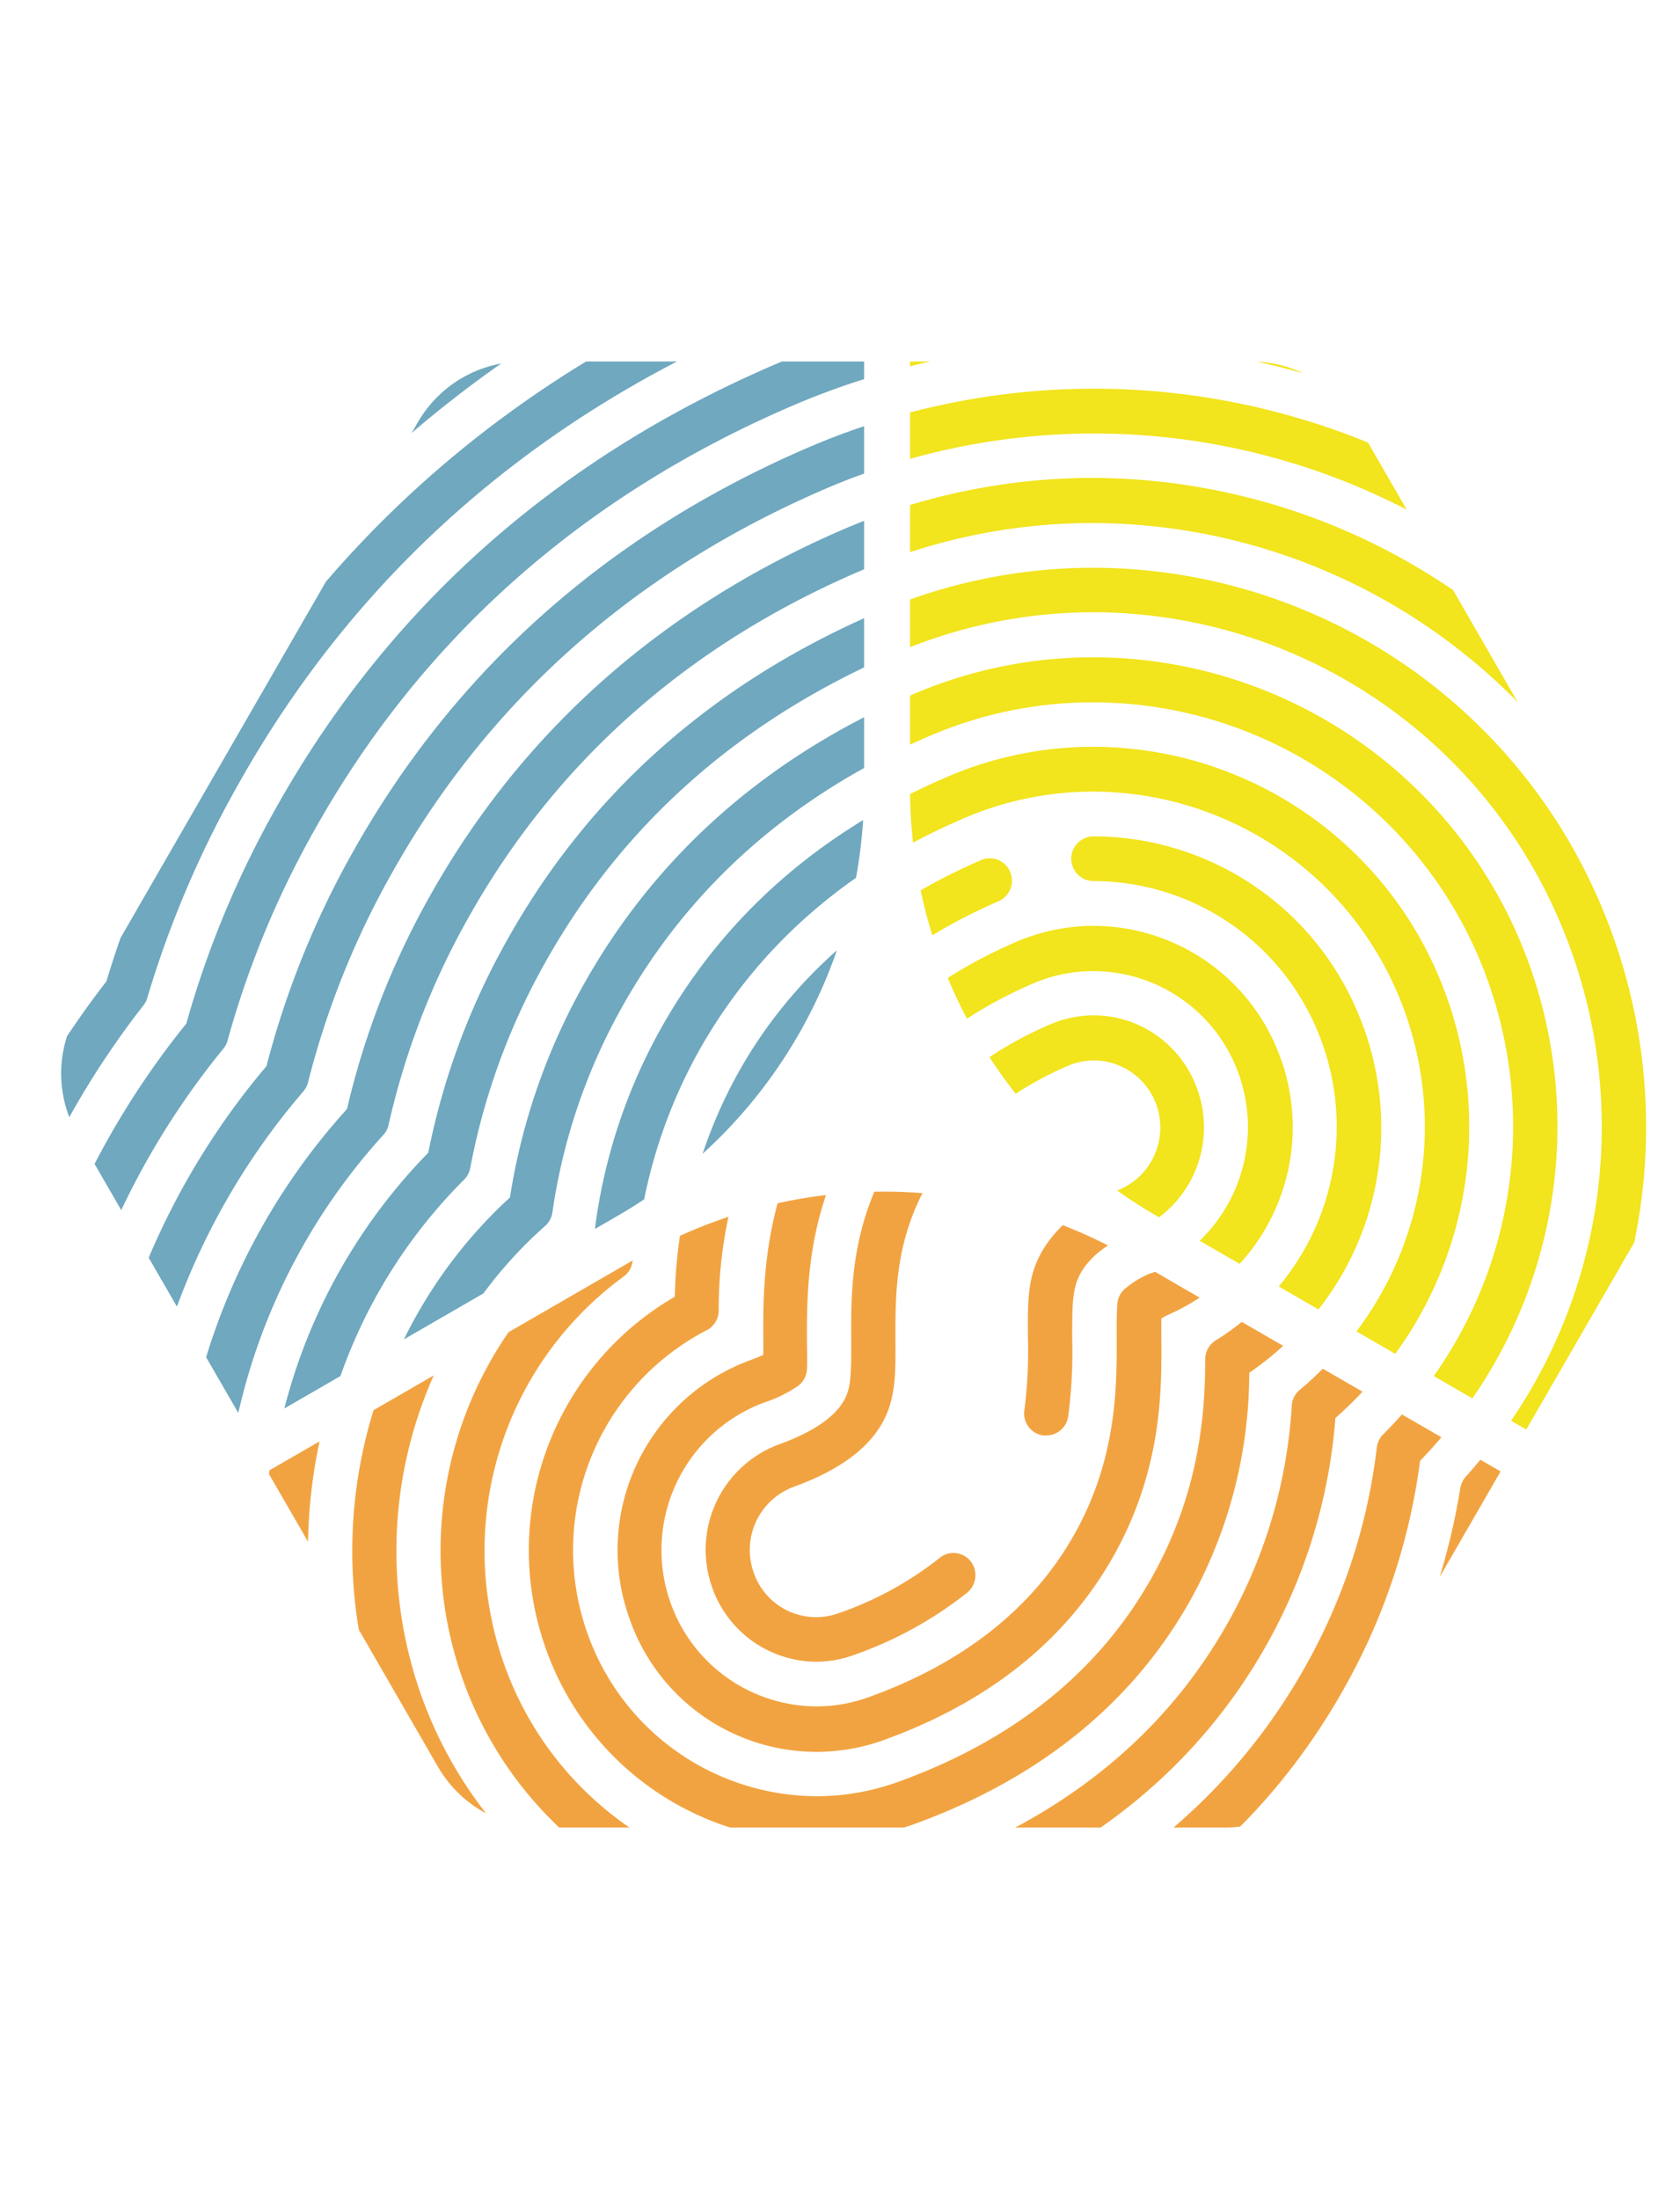 <svg id="Layer_1" data-name="Layer 1" xmlns="http://www.w3.org/2000/svg" xmlns:xlink="http://www.w3.org/1999/xlink" viewBox="0 0 202.18 264.54"><defs><style>.cls-1{fill:none;}.cls-2{clip-path:url(#clip-path);}.cls-3{fill:#f2a341;}.cls-4{clip-path:url(#clip-path-2);}.cls-5{fill:#6fa8bf;}.cls-6{clip-path:url(#clip-path-3);}.cls-7{fill:#f2e41d;}</style><clipPath id="clip-path" transform="translate(-12.1 23.49)"><path class="cls-1" d="M44.29,153.52l20.52,35.54a14.61,14.61,0,0,0,12.64,7.3h82.08a14.6,14.6,0,0,0,12.64-7.3l20.52-35.54L148.15,127.8a59.35,59.35,0,0,0-59.32,0Z"/></clipPath><clipPath id="clip-path-2" transform="translate(-12.1 23.49)"><path class="cls-1" d="M41.93,148.48,21.41,112.94a14.62,14.62,0,0,1,0-14.59l41-71.09A14.62,14.62,0,0,1,75.09,20h41V71.39a59.31,59.31,0,0,1-29.66,51.38Z"/></clipPath><clipPath id="clip-path-3" transform="translate(-12.1 23.49)"><path class="cls-1" d="M195.78,148.48l20.52-35.54a14.57,14.57,0,0,0,0-14.59l-41-71.09A14.62,14.62,0,0,0,162.62,20h-41V71.39a59.34,59.34,0,0,0,29.66,51.38Z"/></clipPath></defs><g class="cls-2"><path class="cls-3" d="M178.59,217.14a96.89,96.89,0,0,1-13.16,10.51l-.13.1a2.69,2.69,0,0,0-.82,3.64,2.64,2.64,0,0,0,2.28,1.29,2.58,2.58,0,0,0,1.38-.39l.25-.16a101.62,101.62,0,0,0,13.85-11.08,2.71,2.71,0,0,0,.11-3.8A2.64,2.64,0,0,0,178.59,217.14Z" transform="translate(-12.1 23.49)"/><path class="cls-3" d="M165.29,227.76h0l.06-.05Z" transform="translate(-12.1 23.49)"/><path class="cls-3" d="M207.69,173.54a2.65,2.65,0,0,0-3.33,1.78,97.12,97.12,0,0,1-19.54,35.28,2.72,2.72,0,0,0,.24,3.8,2.65,2.65,0,0,0,3.76-.24A102.62,102.62,0,0,0,203,193.09a104.25,104.25,0,0,0,6.48-16.18A2.7,2.7,0,0,0,207.69,173.54Z" transform="translate(-12.1 23.49)"/><path class="cls-3" d="M89.06-13.73a2.6,2.6,0,0,0,1-.22c3.45-1.49,7-2.85,10.59-4.05a2.7,2.7,0,0,0,1.69-3.4A2.65,2.65,0,0,0,99-23.11c-3.72,1.24-7.43,2.66-11,4.21a2.71,2.71,0,0,0-1.4,3.54A2.67,2.67,0,0,0,89.06-13.73Z" transform="translate(-12.1 23.49)"/><path class="cls-3" d="M27.78,31.23a2.65,2.65,0,0,0,2-.95,158.22,158.22,0,0,1,47.24-38,2.72,2.72,0,0,0,1.12-3.64,2.66,2.66,0,0,0-3.6-1.13A163.52,163.52,0,0,0,25.75,26.8a2.71,2.71,0,0,0,.31,3.79A2.63,2.63,0,0,0,27.78,31.23Z" transform="translate(-12.1 23.49)"/><path class="cls-3" d="M108.48-9.29a2.62,2.62,0,0,0,.73-.1,122.77,122.77,0,0,1,33.4-4.78,2.68,2.68,0,0,0,2.65-2.71,2.68,2.68,0,0,0-2.66-2.68h0a128.14,128.14,0,0,0-34.83,5,2.69,2.69,0,0,0-1.83,3.32A2.67,2.67,0,0,0,108.48-9.29Z" transform="translate(-12.1 23.49)"/><path class="cls-3" d="M92.19-9a158.89,158.89,0,0,0-47.5,31.2,2.7,2.7,0,0,0-.1,3.8,2.64,2.64,0,0,0,3.76.1A153.76,153.76,0,0,1,94.28-4a2.7,2.7,0,0,0,1.4-3.53A2.65,2.65,0,0,0,92.19-9Z" transform="translate(-12.1 23.49)"/><path class="cls-3" d="M14.24,69.51a2.61,2.61,0,0,0,1.17.28,2.67,2.67,0,0,0,2.39-1.51c1.13-2.34,2.41-4.79,3.81-7.3A150.69,150.69,0,0,1,36.73,38.69a2.71,2.71,0,0,0-.35-3.79,2.63,2.63,0,0,0-3.74.35A156.09,156.09,0,0,0,17,58.34c-1.45,2.6-2.78,5.15-3.95,7.57A2.7,2.7,0,0,0,14.24,69.51Z" transform="translate(-12.1 23.49)"/><path class="cls-3" d="M17,96a32.38,32.38,0,0,0,4.06-7.87,134.19,134.19,0,0,1,9.79-21.84C46.09,39,68.83,18.64,98.46,5.86a113.41,113.41,0,0,1,71-6.23,2.65,2.65,0,0,0,3.19-2,2.68,2.68,0,0,0-2-3.23A118.5,118.5,0,0,0,96.37.91C65.64,14.17,42,35.27,26.24,63.63A139,139,0,0,0,16.06,86.34a26.52,26.52,0,0,1-3.39,6.54s-1.58,2.6.48,3.93S17,96,17,96Z" transform="translate(-12.1 23.49)"/><path class="cls-3" d="M13.66,117.94a2.54,2.54,0,0,0,1.16.28,2.66,2.66,0,0,0,2.4-1.52,103.33,103.33,0,0,1,11.8-19,2.84,2.84,0,0,0,.46-.9A123.37,123.37,0,0,1,40.15,71.56c14-25.19,35.06-44,62.48-55.79A103,103,0,0,1,188,17.52a2.64,2.64,0,0,0,3.54-1.27,2.7,2.7,0,0,0-1.26-3.59,108.16,108.16,0,0,0-89.71-1.85C72,23.13,50.14,42.67,35.51,68.92a128.93,128.93,0,0,0-11,25.89,109.08,109.08,0,0,0-12.1,19.53A2.71,2.71,0,0,0,13.66,117.94Z" transform="translate(-12.1 23.49)"/><path class="cls-3" d="M39.13,101.88a111.91,111.91,0,0,1,10.29-25c12.87-23.08,32.17-40.3,57.39-51.17a91.6,91.6,0,0,1,36.53-7.55,92.94,92.94,0,0,1,57,19.63,2.63,2.63,0,0,0,3.73-.49,2.7,2.7,0,0,0-.48-3.77,98.17,98.17,0,0,0-60.21-20.76,97,97,0,0,0-38.62,8C78.4,32.07,58.24,50.07,44.79,74.2A117.09,117.09,0,0,0,34.15,99.88,99.91,99.91,0,0,0,12.39,153,2.68,2.68,0,0,0,14.77,156H15a2.68,2.68,0,0,0,2.65-2.42,94.48,94.48,0,0,1,20.92-50.7A2.62,2.62,0,0,0,39.13,101.88Z" transform="translate(-12.1 23.49)"/><path class="cls-3" d="M32.63,191a84.32,84.32,0,0,1,15.6-82.94,2.63,2.63,0,0,0,.57-1.1,102.13,102.13,0,0,1,9.89-24.81C70.39,61.17,88,45.51,111,35.58a81.89,81.89,0,0,1,96.18,23.85,2.65,2.65,0,0,0,3.75.38,2.72,2.72,0,0,0,.37-3.79A87.14,87.14,0,0,0,108.89,30.63C84.79,41,66.34,57.47,54.06,79.49A107.65,107.65,0,0,0,43.8,105a89.75,89.75,0,0,0-16.18,87.8A88.13,88.13,0,0,0,44.2,221.38a2.63,2.63,0,0,0,3.75.25,2.7,2.7,0,0,0,.25-3.79A83.13,83.13,0,0,1,32.63,191Z" transform="translate(-12.1 23.49)"/><path class="cls-3" d="M192.41,190.11a96.86,96.86,0,0,0,6.91-15.18,2.7,2.7,0,0,0-1.61-3.45,2.65,2.65,0,0,0-3.4,1.63,92.1,92.1,0,0,1-6.53,14.35c-11.49,20.57-29.43,35.37-53.3,44a71.16,71.16,0,0,1-24.14,4.21,72,72,0,0,1-67.68-48.27A74.13,74.13,0,0,1,57.88,113.3a2.65,2.65,0,0,0,.64-1.23A92,92,0,0,1,68,87.42c10.51-18.85,26.38-33,47.18-41.93a71,71,0,0,1,28.19-5.83,71.94,71.94,0,0,1,65.48,42.75,2.65,2.65,0,0,0,3.52,1.34,2.7,2.7,0,0,0,1.33-3.56,77.26,77.26,0,0,0-70.33-45.91,76.08,76.08,0,0,0-30.27,6.26C91.16,50,74.43,64.87,63.33,84.78a97.07,97.07,0,0,0-9.83,25.38,78.58,78.58,0,0,0-15.86,79,77.4,77.4,0,0,0,72.7,51.86,76.3,76.3,0,0,0,25.92-4.53C161.38,227.45,180.27,211.84,192.41,190.11Z" transform="translate(-12.1 23.49)"/><path class="cls-3" d="M212.33,140.82a2.65,2.65,0,0,0-3.52,1.36,72.52,72.52,0,0,1-10.44,16.9,2.72,2.72,0,0,0,.34,3.8,2.65,2.65,0,0,0,3.75-.35,78,78,0,0,0,11.21-18.16A2.7,2.7,0,0,0,212.33,140.82Z" transform="translate(-12.1 23.49)"/><path class="cls-3" d="M143.34,45.05a65.44,65.44,0,0,0-26.09,5.39c-19.7,8.5-34.72,21.83-44.64,39.63a86.27,86.27,0,0,0-9.35,25.35,68.15,68.15,0,0,0-15.59,70.15,66.71,66.71,0,0,0,62.67,44.71,65.61,65.61,0,0,0,22.35-3.91c22.63-8.16,39.61-22.14,50.46-41.56A85.47,85.47,0,0,0,193,157.18,68.18,68.18,0,0,0,204.55,86,66.43,66.43,0,0,0,143.34,45.05Zm45.16,109.1a2.79,2.79,0,0,0-.66,1.37,80.13,80.13,0,0,1-9.32,26.64c-10.21,18.26-26.23,31.43-47.62,39.14a60.39,60.39,0,0,1-20.56,3.6,61.39,61.39,0,0,1-57.66-41.13,62.73,62.73,0,0,1,14.89-65.1,2.63,2.63,0,0,0,.75-1.41,80.85,80.85,0,0,1,8.93-24.55C86.58,76,100.74,63.42,119.33,55.4a60.21,60.21,0,0,1,24-5,61.12,61.12,0,0,1,56.31,37.64A62.72,62.72,0,0,1,188.5,154.15Z" transform="translate(-12.1 23.49)"/><path class="cls-3" d="M143.34,55.82a55,55,0,0,0-21.92,4.53c-17.49,7.55-30.8,19.32-39.54,35a76.41,76.41,0,0,0-8.78,25.45A57.37,57.37,0,0,0,57.7,182a56,56,0,0,0,52.64,37.55,55.15,55.15,0,0,0,18.77-3.28c20.15-7.27,35.22-19.62,44.78-36.72A75.41,75.41,0,0,0,183,152.24a57.46,57.46,0,0,0,11.81-62.06A55.82,55.82,0,0,0,143.34,55.82Zm35.23,93.23a2.7,2.7,0,0,0-.78,1.59,70.39,70.39,0,0,1-8.53,26.22c-8.92,15.94-23,27.48-41.94,34.3a50,50,0,0,1-17,3,50.72,50.72,0,0,1-47.63-34,51.92,51.92,0,0,1,14.61-55.93,2.69,2.69,0,0,0,.9-1.63A71,71,0,0,1,86.52,98c8.15-14.62,20.6-25.63,37-32.7a49.81,49.81,0,0,1,19.83-4.1,50.5,50.5,0,0,1,46.52,31.09A52,52,0,0,1,178.57,149.05Z" transform="translate(-12.1 23.49)"/><path class="cls-3" d="M143.34,66.59a44.42,44.42,0,0,0-17.74,3.67c-15.29,6.59-26.88,16.82-34.44,30.39a66.62,66.62,0,0,0-8.07,25.78,46.28,46.28,0,0,0-15.37,51.91,45.37,45.37,0,0,0,42.62,30.4,44.59,44.59,0,0,0,15.2-2.66c17.67-6.37,30.82-17.09,39.08-31.87a66,66,0,0,0,8.19-27.12A46.36,46.36,0,0,0,185,94.41,45.16,45.16,0,0,0,143.34,66.59Zm25.22,77.08a2.68,2.68,0,0,0-1,1.89,60.72,60.72,0,0,1-7.6,26c-7.62,13.63-19.81,23.54-36.24,29.46a39.36,39.36,0,0,1-13.41,2.35,40,40,0,0,1-37.6-26.83,40.82,40.82,0,0,1,14.42-46.45,2.68,2.68,0,0,0,1.11-1.94,61.74,61.74,0,0,1,7.52-24.85c7-12.51,17.71-22,31.9-28.08A39.24,39.24,0,0,1,143.34,72a39.87,39.87,0,0,1,36.73,24.55A40.91,40.91,0,0,1,168.56,143.67Z" transform="translate(-12.1 23.49)"/><path class="cls-3" d="M143.34,77.35a2.7,2.7,0,0,0,0,5.39,29.25,29.25,0,0,1,26.94,18,29.91,29.91,0,0,1-11.85,37,2.71,2.71,0,0,0-1.29,2.29c0,6.95-.82,16.22-6.41,26.22-6.33,11.3-16.6,19.59-30.56,24.62a28.94,28.94,0,0,1-9.83,1.72,29.36,29.36,0,0,1-27.57-19.67,29.8,29.8,0,0,1,14.36-36.38,2.67,2.67,0,0,0,1.46-2.35,53.17,53.17,0,0,1,6.48-25.61c5.79-10.4,14.81-18.3,26.79-23.47a2.71,2.71,0,0,0,1.41-3.53,2.66,2.66,0,0,0-3.5-1.42c-13.08,5.65-23,14.32-29.34,25.78a57.58,57.58,0,0,0-7.12,26.56,35.26,35.26,0,0,0-15.56,42.23A34.71,34.71,0,0,0,110.34,198a34.14,34.14,0,0,0,11.62-2c15.19-5.48,26.43-14.58,33.4-27a56.57,56.57,0,0,0,7.08-27.35,35.38,35.38,0,0,0,12.73-42.92A34.56,34.56,0,0,0,143.34,77.35Z" transform="translate(-12.1 23.49)"/><path class="cls-3" d="M152.74,134.65a24.37,24.37,0,0,0,12.64-31.8,23.93,23.93,0,0,0-22-14.73A23.58,23.58,0,0,0,134,90.07c-10.88,4.69-19,11.81-24.25,21.16-5.9,10.6-5.83,20.56-5.79,26.52,0,.44,0,1.1,0,1.74-.41.19-.94.42-1.61.66a24.34,24.34,0,0,0-14.52,31,23.82,23.82,0,0,0,30.61,14.69c12.71-4.59,22-12.06,27.7-22.2,5.83-10.43,5.77-19.92,5.72-26.22,0-.56,0-1.5,0-2.29C152.06,135,152.36,134.81,152.74,134.65Zm-2.09-5a11.16,11.16,0,0,0-3.23,1.95,2.62,2.62,0,0,0-.84,1.7c-.1.92-.1,2.52-.09,4.1,0,5.71.1,14.33-5,23.51-5,9-13.39,15.64-24.86,19.77a18.34,18.34,0,0,1-6.26,1.1A18.69,18.69,0,0,1,92.79,169.3a18.93,18.93,0,0,1,11.3-24.08,16.43,16.43,0,0,0,4-1.95,2.7,2.7,0,0,0,1.12-2c.06-1,0-2.58,0-3.52,0-5.42-.1-14.49,5.11-23.84C119,105.58,126.26,99.24,136,95a18.36,18.36,0,0,1,7.3-1.51A18.61,18.61,0,0,1,160.48,105,19,19,0,0,1,150.65,129.69Z" transform="translate(-12.1 23.49)"/><path class="cls-3" d="M148.31,99.87a13.08,13.08,0,0,0-10.18.1,46.25,46.25,0,0,0-8.63,4.84,2.73,2.73,0,0,0-.62,3.76,2.65,2.65,0,0,0,3.71.63,40.13,40.13,0,0,1,7.62-4.27,7.85,7.85,0,0,1,6.11-.07,8,8,0,0,1,4.37,4.33,8.12,8.12,0,0,1-4.21,10.6c-4.27,1.84-7.28,4.29-9,7.3s-1.71,5.75-1.67,10.44a55.46,55.46,0,0,1-.43,8.6,2.68,2.68,0,0,0,2.23,3.06,2.83,2.83,0,0,0,.41,0,2.67,2.67,0,0,0,2.63-2.28,59.15,59.15,0,0,0,.48-9.46c0-4.27.05-6,1-7.74,1.09-2,3.24-3.64,6.4-5a13.54,13.54,0,0,0,7-17.66A13.3,13.3,0,0,0,148.31,99.87Z" transform="translate(-12.1 23.49)"/><path class="cls-3" d="M125.17,163.93A41.09,41.09,0,0,1,113,170.58a7.94,7.94,0,0,1-10.2-4.9,8.11,8.11,0,0,1,4.84-10.32c5.27-1.9,8.85-4.48,10.64-7.67,1.63-2.92,1.61-5.91,1.58-10.06,0-5.17-.09-11.62,3.73-18.47a2.7,2.7,0,0,0-1-3.67,2.64,2.64,0,0,0-3.62,1c-4.52,8.1-4.46,15.64-4.43,21.15,0,4.14,0,5.85-.89,7.37-1.12,2-3.81,3.82-7.79,5.25a13.52,13.52,0,0,0-8.06,17.2,13.34,13.34,0,0,0,12.53,8.95,13.16,13.16,0,0,0,4.47-.79,46.68,46.68,0,0,0,13.7-7.52,2.73,2.73,0,0,0,.4-3.79A2.64,2.64,0,0,0,125.17,163.93Z" transform="translate(-12.1 23.49)"/></g><g class="cls-4"><path class="cls-5" d="M179,216.9a96.26,96.26,0,0,1-13.15,10.52l-.13.09a2.71,2.71,0,0,0-.83,3.65,2.66,2.66,0,0,0,2.28,1.29,2.71,2.71,0,0,0,1.39-.39l.25-.17a102.79,102.79,0,0,0,13.85-11.07,2.73,2.73,0,0,0,.11-3.81A2.65,2.65,0,0,0,179,216.9Z" transform="translate(-12.1 23.49)"/><path class="cls-5" d="M165.65,227.52h0l.06,0Z" transform="translate(-12.1 23.49)"/><path class="cls-5" d="M208.05,173.3a2.66,2.66,0,0,0-3.33,1.78,96.77,96.77,0,0,1-19.53,35.29,2.72,2.72,0,0,0,.24,3.8,2.64,2.64,0,0,0,3.76-.25,102.48,102.48,0,0,0,14.14-21.07,103.85,103.85,0,0,0,6.48-16.18A2.7,2.7,0,0,0,208.05,173.3Z" transform="translate(-12.1 23.49)"/><path class="cls-5" d="M89.43-14a2.73,2.73,0,0,0,1-.22c3.46-1.5,7-2.86,10.6-4.06a2.7,2.7,0,0,0,1.69-3.4,2.65,2.65,0,0,0-3.36-1.71c-3.72,1.24-7.43,2.66-11,4.22A2.7,2.7,0,0,0,87-15.6,2.67,2.67,0,0,0,89.43-14Z" transform="translate(-12.1 23.49)"/><path class="cls-5" d="M28.15,31a2.68,2.68,0,0,0,2-.95,158,158,0,0,1,47.24-38,2.71,2.71,0,0,0,1.12-3.63,2.67,2.67,0,0,0-3.6-1.14A163.68,163.68,0,0,0,26.12,26.56a2.72,2.72,0,0,0,.31,3.8A2.63,2.63,0,0,0,28.15,31Z" transform="translate(-12.1 23.49)"/><path class="cls-5" d="M108.85-9.53a2.67,2.67,0,0,0,.73-.1A123.16,123.16,0,0,1,143-14.41a2.68,2.68,0,0,0,2.65-2.7A2.68,2.68,0,0,0,143-19.79h0a128.13,128.13,0,0,0-34.83,5,2.71,2.71,0,0,0-1.83,3.33A2.66,2.66,0,0,0,108.85-9.53Z" transform="translate(-12.1 23.49)"/><path class="cls-5" d="M92.56-9.23A159.26,159.26,0,0,0,45.05,22a2.71,2.71,0,0,0-.09,3.8,2.64,2.64,0,0,0,3.76.1A153.62,153.62,0,0,1,94.64-4.27a2.71,2.71,0,0,0,1.41-3.54A2.66,2.66,0,0,0,92.56-9.23Z" transform="translate(-12.1 23.49)"/><path class="cls-5" d="M14.61,69.28a2.7,2.7,0,0,0,1.17.27A2.65,2.65,0,0,0,18.17,68c1.13-2.33,2.41-4.79,3.8-7.29A151.62,151.62,0,0,1,37.1,38.45a2.71,2.71,0,0,0-.35-3.79A2.65,2.65,0,0,0,33,35a157.21,157.21,0,0,0-15.67,23.1c-1.44,2.59-2.77,5.14-3.94,7.56A2.71,2.71,0,0,0,14.61,69.28Z" transform="translate(-12.1 23.49)"/><path class="cls-5" d="M17.39,95.75a32.67,32.67,0,0,0,4.07-7.88A134,134,0,0,1,31.24,66c15.22-27.31,38-47.63,67.59-60.42a113.38,113.38,0,0,1,71-6.23,2.66,2.66,0,0,0,3.2-2,2.69,2.69,0,0,0-2-3.24A118.71,118.71,0,0,0,96.74.67C66,13.93,42.41,35,26.61,63.39A139,139,0,0,0,16.43,86.1,26.75,26.75,0,0,1,13,92.65s-1.58,2.6.48,3.93S17.39,95.75,17.39,95.75Z" transform="translate(-12.1 23.49)"/><path class="cls-5" d="M14,117.71a2.65,2.65,0,0,0,3.56-1.24,103.57,103.57,0,0,1,11.79-19,2.77,2.77,0,0,0,.47-.9A123.37,123.37,0,0,1,40.52,71.32c14-25.18,35-43.95,62.48-55.79a103,103,0,0,1,85.35,1.75A2.63,2.63,0,0,0,191.89,16a2.71,2.71,0,0,0-1.26-3.59,108.23,108.23,0,0,0-89.72-1.84c-28.53,12.31-50.41,31.86-65,58.1a129,129,0,0,0-11,25.89A109.33,109.33,0,0,0,12.8,114.11,2.71,2.71,0,0,0,14,117.71Z" transform="translate(-12.1 23.49)"/><path class="cls-5" d="M39.5,101.64a112.1,112.1,0,0,1,10.29-25C62.65,53.53,82,36.32,107.18,25.44a91.57,91.57,0,0,1,36.53-7.55,92.94,92.94,0,0,1,57,19.63A2.64,2.64,0,0,0,204.4,37a2.71,2.71,0,0,0-.48-3.78,98.25,98.25,0,0,0-60.21-20.75,96.75,96.75,0,0,0-38.62,8C78.77,31.84,58.61,49.83,45.15,74A117.34,117.34,0,0,0,34.52,99.65,99.8,99.8,0,0,0,12.76,152.8a2.67,2.67,0,0,0,2.38,2.94l.27,0a2.67,2.67,0,0,0,2.64-2.43A94.51,94.51,0,0,1,39,102.64,2.66,2.66,0,0,0,39.5,101.64Z" transform="translate(-12.1 23.49)"/><path class="cls-5" d="M33,190.76a84.31,84.31,0,0,1,15.59-82.94,2.78,2.78,0,0,0,.58-1.1A102,102,0,0,1,59.06,81.9c11.69-21,29.28-36.63,52.29-46.55a81.86,81.86,0,0,1,96.18,23.84,2.64,2.64,0,0,0,3.74.38,2.71,2.71,0,0,0,.38-3.79A87.14,87.14,0,0,0,109.26,30.39C85.15,40.79,66.71,57.23,54.42,79.26a107.13,107.13,0,0,0-10.25,25.5A89.75,89.75,0,0,0,28,192.56a88.31,88.31,0,0,0,16.58,28.58,2.65,2.65,0,0,0,3.76.26,2.72,2.72,0,0,0,.25-3.8A82.8,82.8,0,0,1,33,190.76Z" transform="translate(-12.1 23.49)"/><path class="cls-5" d="M192.78,189.88a98.31,98.31,0,0,0,6.91-15.19,2.71,2.71,0,0,0-1.61-3.44,2.64,2.64,0,0,0-3.4,1.63,92.94,92.94,0,0,1-6.53,14.34c-11.49,20.57-29.43,35.37-53.3,44a71.17,71.17,0,0,1-24.14,4.22A72,72,0,0,1,43,187.15a74.14,74.14,0,0,1,15.21-74.09,2.62,2.62,0,0,0,.65-1.23,91.81,91.81,0,0,1,9.45-24.64c10.5-18.85,26.38-33,47.18-41.94a70.91,70.91,0,0,1,28.19-5.82,71.92,71.92,0,0,1,65.47,42.74,2.66,2.66,0,0,0,3.53,1.35A2.72,2.72,0,0,0,214,80,77.27,77.27,0,0,0,143.71,34a76.13,76.13,0,0,0-30.28,6.26C91.53,49.75,74.8,64.64,63.7,84.54a97.1,97.1,0,0,0-9.84,25.38A78.62,78.62,0,0,0,38,189a77.39,77.39,0,0,0,72.7,51.85,76.3,76.3,0,0,0,25.92-4.53C161.75,227.21,180.64,211.6,192.78,189.88Z" transform="translate(-12.1 23.49)"/><path class="cls-5" d="M212.7,140.58a2.66,2.66,0,0,0-3.52,1.36,72.78,72.78,0,0,1-10.44,16.91,2.71,2.71,0,0,0,.34,3.79,2.62,2.62,0,0,0,1.7.62,2.68,2.68,0,0,0,2.05-1A78.32,78.32,0,0,0,214,144.14,2.71,2.71,0,0,0,212.7,140.58Z" transform="translate(-12.1 23.49)"/><path class="cls-5" d="M143.71,44.81a65.53,65.53,0,0,0-26.1,5.4C97.91,58.7,82.9,72,73,89.83a86.29,86.29,0,0,0-9.36,25.35A68.16,68.16,0,0,0,48,185.34a66.72,66.72,0,0,0,62.67,44.71,65.76,65.76,0,0,0,22.34-3.91c22.64-8.17,39.62-22.15,50.47-41.56A85.79,85.79,0,0,0,193.33,157a68.22,68.22,0,0,0,11.59-71.23A66.44,66.44,0,0,0,143.71,44.81Zm45.16,109.1a2.75,2.75,0,0,0-.66,1.37,80.71,80.71,0,0,1-9.32,26.65c-10.21,18.25-26.23,31.42-47.63,39.13a60.29,60.29,0,0,1-20.55,3.6,61.38,61.38,0,0,1-57.66-41.13,62.73,62.73,0,0,1,14.89-65.1,2.64,2.64,0,0,0,.75-1.4,80.9,80.9,0,0,1,8.92-24.55c9.33-16.74,23.49-29.3,42.09-37.32a60.18,60.18,0,0,1,24-5A61.13,61.13,0,0,1,200,87.83,62.74,62.74,0,0,1,188.87,153.91Z" transform="translate(-12.1 23.49)"/><path class="cls-5" d="M143.71,55.58a55,55,0,0,0-21.92,4.53c-17.5,7.55-30.8,19.33-39.54,35a76.27,76.27,0,0,0-8.78,25.45,57.38,57.38,0,0,0-15.41,61.15,56.07,56.07,0,0,0,52.65,37.56A55.2,55.2,0,0,0,129.48,216c20.15-7.27,35.22-19.62,44.78-36.72A75.8,75.8,0,0,0,183.32,152a57.49,57.49,0,0,0,11.81-62.07A55.82,55.82,0,0,0,143.71,55.58Zm35.23,93.23a2.7,2.7,0,0,0-.78,1.6,70.35,70.35,0,0,1-8.54,26.21c-8.91,15.94-23,27.48-41.93,34.3a50,50,0,0,1-17,3,50.7,50.7,0,0,1-47.63-34A51.88,51.88,0,0,1,77.69,124a2.7,2.7,0,0,0,.89-1.64,71.11,71.11,0,0,1,8.31-24.58c8.15-14.63,20.59-25.63,37-32.7A49.61,49.61,0,0,1,143.71,61a50.49,50.49,0,0,1,46.52,31.1A52,52,0,0,1,178.94,148.81Z" transform="translate(-12.1 23.49)"/><path class="cls-5" d="M143.71,66.35A44.42,44.42,0,0,0,126,70c-15.29,6.59-26.88,16.82-34.45,30.39a66.67,66.67,0,0,0-8.06,25.78A46.28,46.28,0,0,0,68.09,178.1a45.38,45.38,0,0,0,42.62,30.41,44.73,44.73,0,0,0,15.19-2.66c17.68-6.38,30.83-17.1,39.09-31.88a66,66,0,0,0,8.19-27.11,46.38,46.38,0,0,0,12.15-52.69A45.17,45.17,0,0,0,143.71,66.35Zm25.22,77.08a2.7,2.7,0,0,0-1,1.9,60.94,60.94,0,0,1-7.6,26c-7.62,13.62-19.81,23.53-36.24,29.46a39.6,39.6,0,0,1-13.41,2.34,40,40,0,0,1-37.6-26.82,40.8,40.8,0,0,1,14.42-46.45,2.74,2.74,0,0,0,1.11-1.94,61.74,61.74,0,0,1,7.52-24.85c7-12.52,17.71-22,31.89-28.09a39.29,39.29,0,0,1,15.66-3.24,39.88,39.88,0,0,1,36.73,24.55A40.92,40.92,0,0,1,168.93,143.43Z" transform="translate(-12.1 23.49)"/><path class="cls-5" d="M143.71,77.12a2.69,2.69,0,0,0,0,5.38,29.24,29.24,0,0,1,26.93,18,29.91,29.91,0,0,1-11.84,37,2.73,2.73,0,0,0-1.29,2.29c0,7-.82,16.22-6.42,26.22-6.32,11.31-16.6,19.59-30.55,24.62a28.74,28.74,0,0,1-9.83,1.72,29.36,29.36,0,0,1-27.58-19.67A29.8,29.8,0,0,1,97.5,136.3,2.69,2.69,0,0,0,99,134a53.08,53.08,0,0,1,6.47-25.6c5.8-10.41,14.82-18.3,26.8-23.47a2.7,2.7,0,0,0,1.4-3.53,2.65,2.65,0,0,0-3.49-1.43c-13.08,5.65-23,14.32-29.34,25.78a57.48,57.48,0,0,0-7.12,26.56,35.26,35.26,0,0,0-15.56,42.23,34.69,34.69,0,0,0,32.59,23.25,34.18,34.18,0,0,0,11.62-2c15.19-5.48,26.43-14.57,33.4-27a56.6,56.6,0,0,0,7.08-27.36,35.38,35.38,0,0,0,12.73-42.92A34.55,34.55,0,0,0,143.71,77.12Z" transform="translate(-12.1 23.49)"/><path class="cls-5" d="M153.11,134.41a24.36,24.36,0,0,0,12.64-31.79,23.93,23.93,0,0,0-22-14.73,23.57,23.57,0,0,0-9.39,1.94c-10.88,4.69-19,11.81-24.25,21.16-5.91,10.6-5.84,20.57-5.79,26.52v1.74c-.41.19-.94.42-1.62.66a24.33,24.33,0,0,0-14.51,31A24,24,0,0,0,110.71,187a23.51,23.51,0,0,0,8-1.41c12.72-4.58,22-12.05,27.71-22.2,5.83-10.42,5.77-19.91,5.72-26.22,0-.56,0-1.49,0-2.29C152.42,134.72,152.73,134.57,153.11,134.41ZM151,129.46a11.2,11.2,0,0,0-3.23,1.94,2.7,2.7,0,0,0-.85,1.7c-.09.92-.09,2.52-.08,4.1,0,5.71.1,14.34-5,23.51-5,9-13.39,15.64-24.86,19.78a18.38,18.38,0,0,1-6.26,1.1,18.69,18.69,0,0,1-17.55-12.53A18.93,18.93,0,0,1,104.45,145a16.45,16.45,0,0,0,4-1.94,2.72,2.72,0,0,0,1.12-2c.06-1,0-2.58,0-3.53,0-5.42-.1-14.48,5.11-23.84,4.62-8.29,11.92-14.63,21.7-18.85a18.36,18.36,0,0,1,7.3-1.51,18.6,18.6,0,0,1,17.14,11.46A19,19,0,0,1,151,129.46Z" transform="translate(-12.1 23.49)"/><path class="cls-5" d="M148.68,99.63a13.1,13.1,0,0,0-10.19.11,45.3,45.3,0,0,0-8.62,4.84,2.71,2.71,0,0,0-.62,3.75A2.64,2.64,0,0,0,133,109a40.37,40.37,0,0,1,7.62-4.27,7.81,7.81,0,0,1,6.11-.06,8,8,0,0,1,4.37,4.32,8.13,8.13,0,0,1-4.22,10.6c-4.26,1.84-7.27,4.3-9,7.31s-1.71,5.75-1.68,10.43a54.07,54.07,0,0,1-.42,8.6A2.7,2.7,0,0,0,138,149l.4,0a2.67,2.67,0,0,0,2.63-2.29,58,58,0,0,0,.49-9.46c0-4.27,0-6,1-7.74,1.09-2,3.24-3.63,6.4-5a13.53,13.53,0,0,0,7-17.66A13.28,13.28,0,0,0,148.68,99.63Z" transform="translate(-12.1 23.49)"/><path class="cls-5" d="M125.53,163.7a41.24,41.24,0,0,1-12.14,6.64,7.73,7.73,0,0,1-2.68.48,8,8,0,0,1-7.52-5.37A8.1,8.1,0,0,1,108,155.13c5.27-1.9,8.85-4.49,10.64-7.68,1.62-2.91,1.6-5.91,1.57-10,0-5.18-.08-11.62,3.74-18.48a2.7,2.7,0,0,0-1-3.66,2.65,2.65,0,0,0-3.63,1c-4.51,8.1-4.46,15.65-4.42,21.15,0,4.14,0,5.85-.89,7.37-1.12,2-3.81,3.82-7.79,5.26a13.52,13.52,0,0,0-8.07,17.2,13.35,13.35,0,0,0,12.54,8.94,13.19,13.19,0,0,0,4.47-.78,46.28,46.28,0,0,0,13.69-7.53,2.72,2.72,0,0,0,.41-3.79A2.65,2.65,0,0,0,125.53,163.7Z" transform="translate(-12.1 23.49)"/></g><g class="cls-6"><path class="cls-7" d="M179,216.9a96.26,96.26,0,0,1-13.15,10.52l-.13.09a2.71,2.71,0,0,0-.83,3.65,2.66,2.66,0,0,0,2.28,1.29,2.71,2.71,0,0,0,1.39-.39l.25-.17a102.79,102.79,0,0,0,13.85-11.07,2.73,2.73,0,0,0,.11-3.81A2.65,2.65,0,0,0,179,216.9Z" transform="translate(-12.1 23.49)"/><path class="cls-7" d="M165.65,227.52h0l.06,0Z" transform="translate(-12.1 23.49)"/><path class="cls-7" d="M208.05,173.3a2.66,2.66,0,0,0-3.33,1.78,96.77,96.77,0,0,1-19.53,35.29,2.72,2.72,0,0,0,.24,3.8,2.64,2.64,0,0,0,3.76-.25,102.48,102.48,0,0,0,14.14-21.07,103.85,103.85,0,0,0,6.48-16.18A2.7,2.7,0,0,0,208.05,173.3Z" transform="translate(-12.1 23.49)"/><path class="cls-7" d="M89.43-14a2.73,2.73,0,0,0,1-.22c3.46-1.5,7-2.86,10.6-4.06a2.7,2.7,0,0,0,1.69-3.4,2.65,2.65,0,0,0-3.36-1.71c-3.72,1.24-7.43,2.66-11,4.22A2.7,2.7,0,0,0,87-15.6,2.67,2.67,0,0,0,89.43-14Z" transform="translate(-12.1 23.49)"/><path class="cls-7" d="M28.15,31a2.68,2.68,0,0,0,2-.95,158,158,0,0,1,47.24-38,2.71,2.71,0,0,0,1.12-3.63,2.67,2.67,0,0,0-3.6-1.14A163.68,163.68,0,0,0,26.12,26.56a2.72,2.72,0,0,0,.31,3.8A2.63,2.63,0,0,0,28.15,31Z" transform="translate(-12.1 23.49)"/><path class="cls-7" d="M108.85-9.53a2.67,2.67,0,0,0,.73-.1A123.16,123.16,0,0,1,143-14.41a2.68,2.68,0,0,0,2.65-2.7A2.68,2.68,0,0,0,143-19.79h0a128.13,128.13,0,0,0-34.83,5,2.71,2.71,0,0,0-1.83,3.33A2.66,2.66,0,0,0,108.85-9.53Z" transform="translate(-12.1 23.49)"/><path class="cls-7" d="M92.56-9.23A159.26,159.26,0,0,0,45.05,22a2.71,2.71,0,0,0-.09,3.8,2.64,2.64,0,0,0,3.76.1A153.62,153.62,0,0,1,94.64-4.27a2.71,2.71,0,0,0,1.41-3.54A2.66,2.66,0,0,0,92.56-9.23Z" transform="translate(-12.1 23.49)"/><path class="cls-7" d="M14.61,69.28a2.7,2.7,0,0,0,1.17.27A2.65,2.65,0,0,0,18.17,68c1.13-2.33,2.41-4.79,3.8-7.29A151.62,151.62,0,0,1,37.1,38.45a2.71,2.71,0,0,0-.35-3.79A2.65,2.65,0,0,0,33,35a157.21,157.21,0,0,0-15.67,23.1c-1.44,2.59-2.77,5.14-3.94,7.56A2.71,2.71,0,0,0,14.61,69.28Z" transform="translate(-12.1 23.49)"/><path class="cls-7" d="M17.39,95.75a32.67,32.67,0,0,0,4.07-7.88A134,134,0,0,1,31.24,66c15.22-27.31,38-47.63,67.59-60.42a113.38,113.38,0,0,1,71-6.23,2.66,2.66,0,0,0,3.2-2,2.69,2.69,0,0,0-2-3.24A118.71,118.71,0,0,0,96.74.67C66,13.93,42.41,35,26.61,63.39A139,139,0,0,0,16.43,86.1,26.75,26.75,0,0,1,13,92.65s-1.58,2.6.48,3.93S17.39,95.75,17.39,95.75Z" transform="translate(-12.1 23.49)"/><path class="cls-7" d="M14,117.71a2.65,2.65,0,0,0,3.56-1.24,103.57,103.57,0,0,1,11.79-19,2.77,2.77,0,0,0,.47-.9A123.37,123.37,0,0,1,40.52,71.32c14-25.18,35-43.95,62.48-55.79a103,103,0,0,1,85.35,1.75A2.63,2.63,0,0,0,191.89,16a2.71,2.71,0,0,0-1.26-3.59,108.23,108.23,0,0,0-89.72-1.84c-28.53,12.31-50.41,31.86-65,58.1a129,129,0,0,0-11,25.89A109.33,109.33,0,0,0,12.8,114.11,2.71,2.71,0,0,0,14,117.71Z" transform="translate(-12.1 23.49)"/><path class="cls-7" d="M39.5,101.64a112.1,112.1,0,0,1,10.29-25C62.65,53.53,82,36.32,107.18,25.44a91.57,91.57,0,0,1,36.53-7.55,92.94,92.94,0,0,1,57,19.63A2.64,2.64,0,0,0,204.4,37a2.71,2.71,0,0,0-.48-3.78,98.25,98.25,0,0,0-60.21-20.75,96.75,96.75,0,0,0-38.62,8C78.77,31.84,58.61,49.83,45.15,74A117.34,117.34,0,0,0,34.52,99.65,99.8,99.8,0,0,0,12.76,152.8a2.67,2.67,0,0,0,2.38,2.94l.27,0a2.67,2.67,0,0,0,2.64-2.43A94.51,94.51,0,0,1,39,102.64,2.66,2.66,0,0,0,39.5,101.64Z" transform="translate(-12.1 23.49)"/><path class="cls-7" d="M33,190.76a84.31,84.31,0,0,1,15.59-82.94,2.78,2.78,0,0,0,.58-1.1A102,102,0,0,1,59.06,81.9c11.69-21,29.28-36.63,52.29-46.55a81.86,81.86,0,0,1,96.18,23.84,2.64,2.64,0,0,0,3.74.38,2.71,2.71,0,0,0,.38-3.79A87.14,87.14,0,0,0,109.26,30.39C85.15,40.79,66.71,57.23,54.42,79.26a107.13,107.13,0,0,0-10.25,25.5A89.75,89.75,0,0,0,28,192.56a88.31,88.31,0,0,0,16.58,28.58,2.65,2.65,0,0,0,3.76.26,2.72,2.72,0,0,0,.25-3.8A82.8,82.8,0,0,1,33,190.76Z" transform="translate(-12.1 23.49)"/><path class="cls-7" d="M192.78,189.88a98.31,98.31,0,0,0,6.91-15.19,2.71,2.71,0,0,0-1.61-3.44,2.64,2.64,0,0,0-3.4,1.63,92.94,92.94,0,0,1-6.53,14.34c-11.49,20.57-29.43,35.37-53.3,44a71.17,71.17,0,0,1-24.14,4.22A72,72,0,0,1,43,187.15a74.14,74.14,0,0,1,15.21-74.09,2.62,2.62,0,0,0,.65-1.23,91.81,91.81,0,0,1,9.45-24.64c10.5-18.85,26.38-33,47.18-41.94a70.91,70.91,0,0,1,28.19-5.82,71.92,71.92,0,0,1,65.47,42.74,2.66,2.66,0,0,0,3.53,1.35A2.72,2.72,0,0,0,214,80,77.27,77.27,0,0,0,143.71,34a76.13,76.13,0,0,0-30.28,6.26C91.53,49.75,74.8,64.64,63.7,84.54a97.1,97.1,0,0,0-9.84,25.38A78.62,78.62,0,0,0,38,189a77.39,77.39,0,0,0,72.7,51.85,76.3,76.3,0,0,0,25.92-4.53C161.75,227.21,180.64,211.6,192.78,189.88Z" transform="translate(-12.1 23.49)"/><path class="cls-7" d="M212.7,140.58a2.66,2.66,0,0,0-3.52,1.36,72.78,72.78,0,0,1-10.44,16.91,2.71,2.71,0,0,0,.34,3.79,2.62,2.62,0,0,0,1.7.62,2.68,2.68,0,0,0,2.05-1A78.32,78.32,0,0,0,214,144.14,2.71,2.71,0,0,0,212.7,140.58Z" transform="translate(-12.1 23.49)"/><path class="cls-7" d="M143.71,44.81a65.53,65.53,0,0,0-26.1,5.4C97.91,58.7,82.9,72,73,89.83a86.29,86.29,0,0,0-9.36,25.35A68.16,68.16,0,0,0,48,185.34a66.72,66.72,0,0,0,62.67,44.71,65.76,65.76,0,0,0,22.34-3.91c22.64-8.17,39.62-22.15,50.47-41.56A85.79,85.79,0,0,0,193.33,157a68.22,68.22,0,0,0,11.59-71.23A66.44,66.44,0,0,0,143.71,44.81Zm45.16,109.1a2.75,2.75,0,0,0-.66,1.37,80.71,80.71,0,0,1-9.32,26.65c-10.21,18.25-26.23,31.42-47.63,39.13a60.29,60.29,0,0,1-20.55,3.6,61.38,61.38,0,0,1-57.66-41.13,62.73,62.73,0,0,1,14.89-65.1,2.64,2.64,0,0,0,.75-1.4,80.9,80.9,0,0,1,8.92-24.55c9.33-16.74,23.49-29.3,42.09-37.32a60.18,60.18,0,0,1,24-5A61.13,61.13,0,0,1,200,87.83,62.74,62.74,0,0,1,188.87,153.91Z" transform="translate(-12.1 23.49)"/><path class="cls-7" d="M143.71,55.58a55,55,0,0,0-21.92,4.53c-17.5,7.55-30.8,19.33-39.54,35a76.27,76.27,0,0,0-8.78,25.45,57.38,57.38,0,0,0-15.41,61.15,56.07,56.07,0,0,0,52.65,37.56A55.2,55.2,0,0,0,129.48,216c20.15-7.27,35.22-19.62,44.78-36.72A75.8,75.8,0,0,0,183.32,152a57.49,57.49,0,0,0,11.81-62.07A55.82,55.82,0,0,0,143.71,55.58Zm35.23,93.23a2.7,2.7,0,0,0-.78,1.6,70.35,70.35,0,0,1-8.54,26.21c-8.91,15.94-23,27.48-41.93,34.3a50,50,0,0,1-17,3,50.7,50.7,0,0,1-47.63-34A51.88,51.88,0,0,1,77.69,124a2.7,2.7,0,0,0,.89-1.64,71.11,71.11,0,0,1,8.31-24.58c8.15-14.63,20.59-25.63,37-32.7A49.61,49.61,0,0,1,143.71,61a50.49,50.49,0,0,1,46.52,31.1A52,52,0,0,1,178.94,148.81Z" transform="translate(-12.1 23.49)"/><path class="cls-7" d="M143.71,66.35A44.42,44.42,0,0,0,126,70c-15.29,6.59-26.88,16.82-34.45,30.39a66.67,66.67,0,0,0-8.06,25.78A46.28,46.28,0,0,0,68.09,178.1a45.38,45.38,0,0,0,42.62,30.41,44.73,44.73,0,0,0,15.19-2.66c17.68-6.38,30.83-17.1,39.09-31.88a66,66,0,0,0,8.19-27.11,46.38,46.38,0,0,0,12.15-52.69A45.17,45.17,0,0,0,143.71,66.35Zm25.22,77.08a2.7,2.7,0,0,0-1,1.9,60.94,60.94,0,0,1-7.6,26c-7.62,13.62-19.81,23.53-36.24,29.46a39.6,39.6,0,0,1-13.41,2.34,40,40,0,0,1-37.6-26.82,40.8,40.8,0,0,1,14.42-46.45,2.74,2.74,0,0,0,1.11-1.94,61.74,61.74,0,0,1,7.52-24.85c7-12.52,17.71-22,31.89-28.09a39.29,39.29,0,0,1,15.66-3.24,39.88,39.88,0,0,1,36.73,24.55A40.92,40.92,0,0,1,168.93,143.43Z" transform="translate(-12.1 23.49)"/><path class="cls-7" d="M143.71,77.12a2.69,2.69,0,0,0,0,5.38,29.24,29.24,0,0,1,26.93,18,29.91,29.91,0,0,1-11.84,37,2.73,2.73,0,0,0-1.29,2.29c0,7-.82,16.22-6.42,26.22-6.32,11.31-16.6,19.59-30.55,24.62a28.74,28.74,0,0,1-9.83,1.72,29.36,29.36,0,0,1-27.58-19.67A29.8,29.8,0,0,1,97.5,136.3,2.69,2.69,0,0,0,99,134a53.08,53.08,0,0,1,6.47-25.6c5.8-10.41,14.82-18.3,26.8-23.47a2.7,2.7,0,0,0,1.4-3.53,2.65,2.65,0,0,0-3.49-1.43c-13.08,5.65-23,14.32-29.34,25.78a57.48,57.48,0,0,0-7.12,26.56,35.26,35.26,0,0,0-15.56,42.23,34.69,34.69,0,0,0,32.59,23.25,34.18,34.18,0,0,0,11.62-2c15.19-5.48,26.43-14.57,33.4-27a56.6,56.6,0,0,0,7.08-27.36,35.38,35.38,0,0,0,12.73-42.92A34.55,34.55,0,0,0,143.71,77.12Z" transform="translate(-12.1 23.49)"/><path class="cls-7" d="M153.11,134.41a24.36,24.36,0,0,0,12.64-31.79,23.93,23.93,0,0,0-22-14.73,23.57,23.57,0,0,0-9.39,1.94c-10.88,4.69-19,11.81-24.25,21.16-5.91,10.6-5.84,20.57-5.79,26.52v1.74c-.41.19-.94.42-1.62.66a24.33,24.33,0,0,0-14.51,31A24,24,0,0,0,110.71,187a23.51,23.51,0,0,0,8-1.41c12.72-4.58,22-12.05,27.71-22.2,5.83-10.42,5.77-19.91,5.72-26.22,0-.56,0-1.49,0-2.29C152.42,134.72,152.73,134.57,153.11,134.41ZM151,129.46a11.2,11.2,0,0,0-3.23,1.94,2.7,2.7,0,0,0-.85,1.7c-.09.92-.09,2.52-.08,4.1,0,5.71.1,14.34-5,23.51-5,9-13.39,15.64-24.86,19.78a18.38,18.38,0,0,1-6.26,1.1,18.69,18.69,0,0,1-17.55-12.53A18.93,18.93,0,0,1,104.45,145a16.45,16.45,0,0,0,4-1.94,2.72,2.72,0,0,0,1.12-2c.06-1,0-2.58,0-3.53,0-5.42-.1-14.48,5.11-23.84,4.62-8.29,11.92-14.63,21.7-18.85a18.36,18.36,0,0,1,7.3-1.51,18.6,18.6,0,0,1,17.14,11.46A19,19,0,0,1,151,129.46Z" transform="translate(-12.1 23.49)"/><path class="cls-7" d="M148.68,99.63a13.1,13.1,0,0,0-10.19.11,45.3,45.3,0,0,0-8.62,4.84,2.71,2.71,0,0,0-.62,3.75A2.64,2.64,0,0,0,133,109a40.37,40.37,0,0,1,7.62-4.27,7.81,7.81,0,0,1,6.11-.06,8,8,0,0,1,4.37,4.32,8.13,8.13,0,0,1-4.22,10.6c-4.26,1.84-7.27,4.3-9,7.31s-1.71,5.75-1.68,10.43a54.07,54.07,0,0,1-.42,8.6A2.7,2.7,0,0,0,138,149l.4,0a2.67,2.67,0,0,0,2.63-2.29,58,58,0,0,0,.49-9.46c0-4.27,0-6,1-7.74,1.09-2,3.24-3.63,6.4-5a13.53,13.53,0,0,0,7-17.66A13.28,13.28,0,0,0,148.68,99.63Z" transform="translate(-12.1 23.49)"/><path class="cls-7" d="M125.53,163.7a41.24,41.24,0,0,1-12.14,6.64,7.73,7.73,0,0,1-2.68.48,8,8,0,0,1-7.52-5.37A8.1,8.1,0,0,1,108,155.13c5.27-1.9,8.85-4.49,10.64-7.68,1.62-2.91,1.6-5.91,1.57-10,0-5.18-.08-11.62,3.74-18.48a2.7,2.7,0,0,0-1-3.66,2.65,2.65,0,0,0-3.63,1c-4.51,8.1-4.46,15.65-4.42,21.15,0,4.14,0,5.85-.89,7.37-1.12,2-3.81,3.82-7.79,5.26a13.52,13.52,0,0,0-8.07,17.2,13.35,13.35,0,0,0,12.54,8.94,13.19,13.19,0,0,0,4.47-.78,46.28,46.28,0,0,0,13.69-7.53,2.72,2.72,0,0,0,.41-3.79A2.65,2.65,0,0,0,125.53,163.7Z" transform="translate(-12.1 23.49)"/></g></svg>